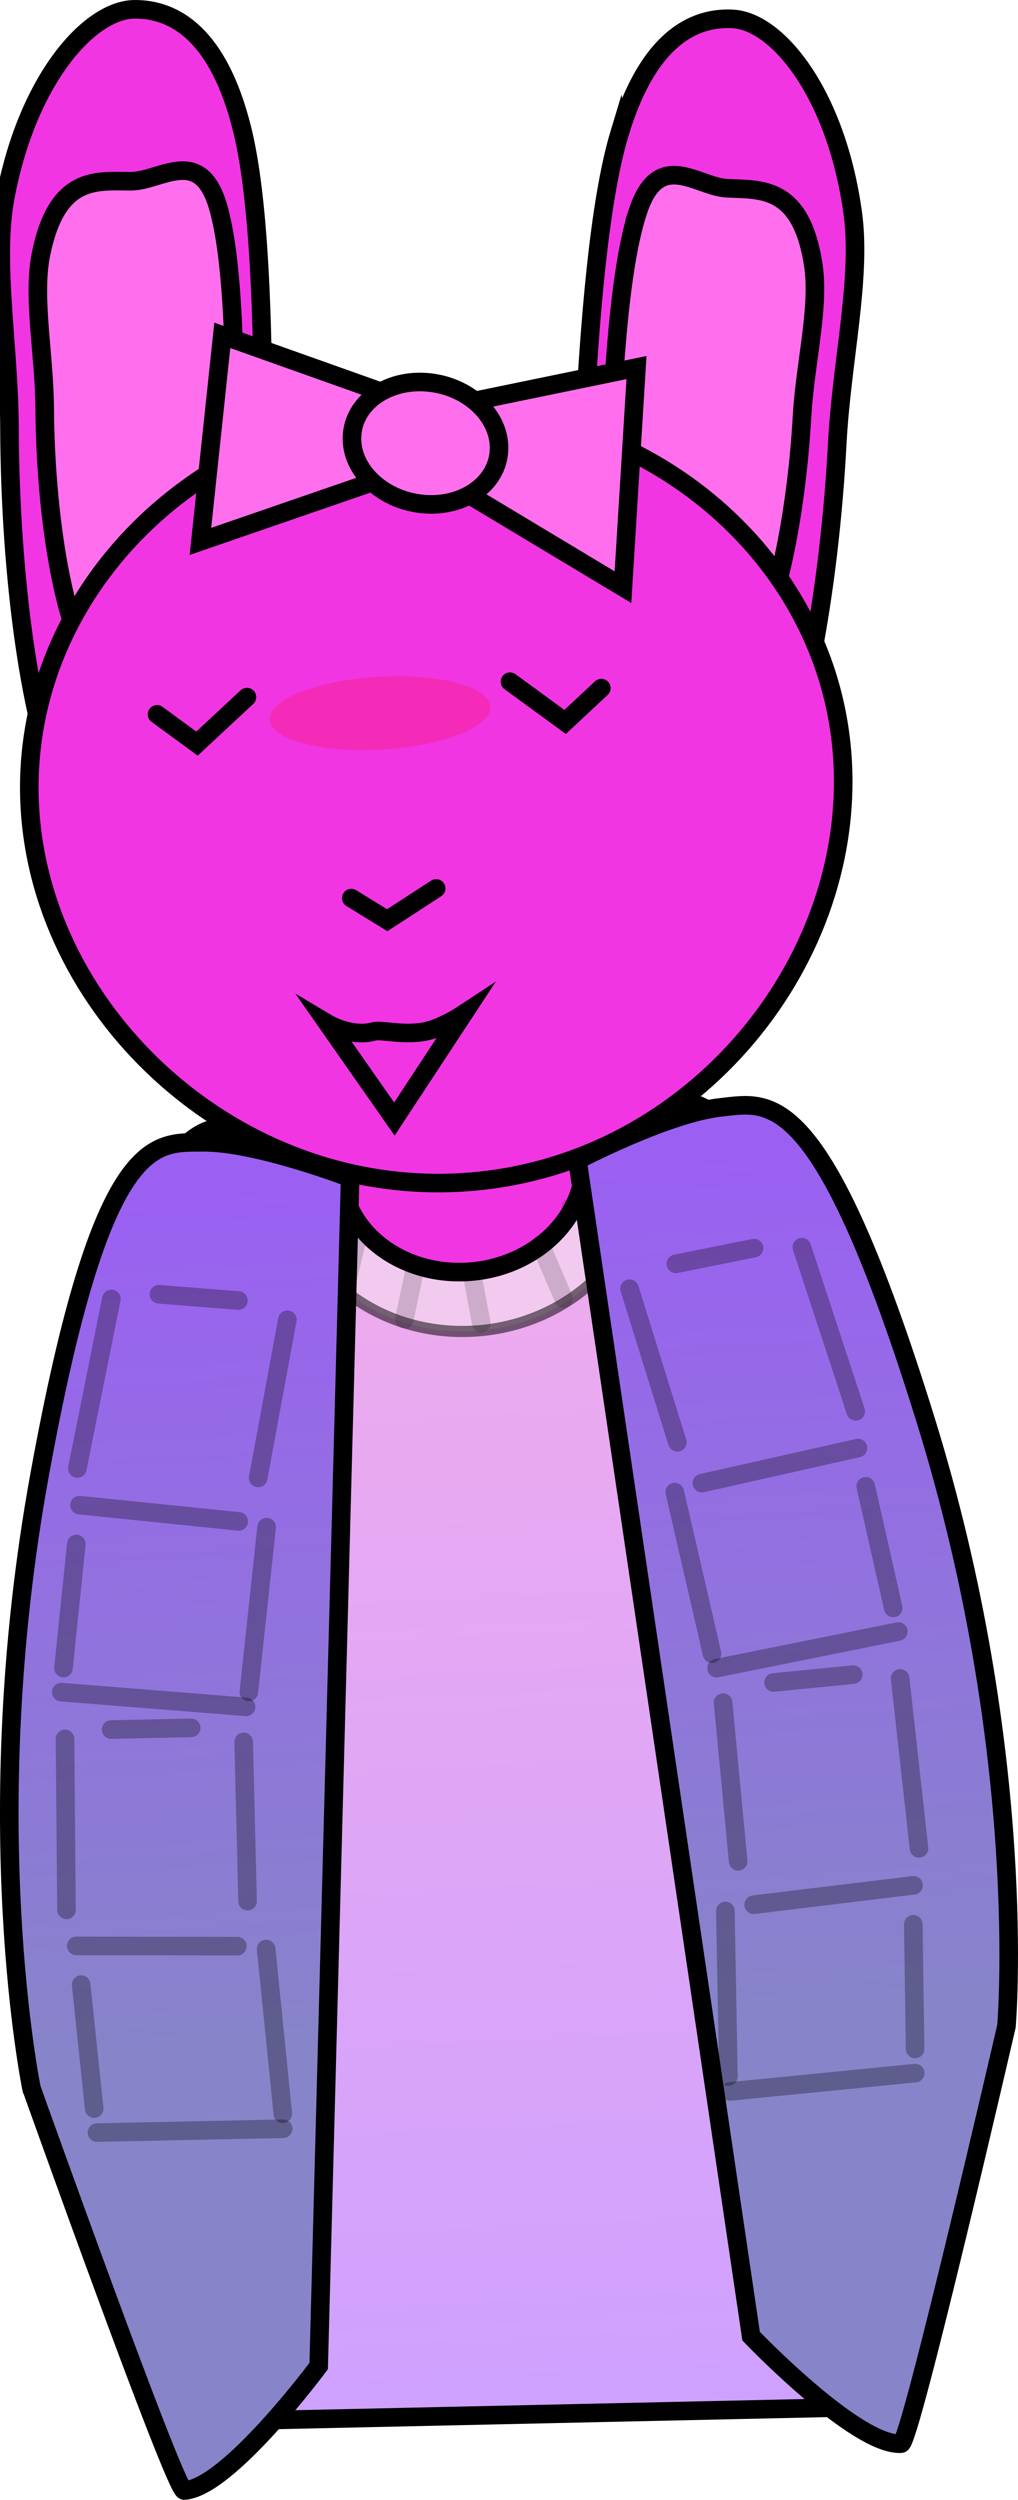 <svg version="1.1" xmlns="http://www.w3.org/2000/svg" xmlns:xlink="http://www.w3.org/1999/xlink" width="136.997" height="336.22" viewBox="0,0,136.997,336.22"><defs><linearGradient x1="314.338" y1="159.844" x2="322.996" y2="338.476" gradientUnits="userSpaceOnUse" id="color-1"><stop offset="0" stop-color="#f2acec"/><stop offset="1" stop-color="#cea1ff"/></linearGradient><linearGradient x1="271.979" y1="171.935" x2="278.847" y2="287.031" gradientUnits="userSpaceOnUse" id="color-2"><stop offset="0" stop-color="#9b60f2"/><stop offset="1" stop-color="#8784ca"/></linearGradient><linearGradient x1="357.328" y1="166.297" x2="364.196" y2="281.394" gradientUnits="userSpaceOnUse" id="color-3"><stop offset="0" stop-color="#9b60f2"/><stop offset="1" stop-color="#8784ca"/></linearGradient></defs><g transform="translate(-252.076,-11.89)"><g stroke-miterlimit="10"><path d="M275.481,337.666l-11.267,-143.78c0,0 7.398,-29.271 17.209,-30.262c9.742,-0.984 32.854,-2.921 53.024,-4.959c21.877,-2.211 32.924,27.142 32.924,27.142l4.721,149.74z" fill="url(#color-1)" stroke="#000000" stroke-width="2.5" stroke-linecap="butt"/><path d="M338.952,167.562c0.587,12.107 -9.74,22.566 -23.065,23.361c-13.325,0.795 -24.603,-8.375 -25.19,-20.482c-0.587,-12.107 10.425,-8.427 23.751,-9.222c13.325,-0.795 23.918,-5.764 24.505,6.343z" fill="#f2caef" stroke-opacity="0.525" stroke="#000000" stroke-width="1.5" stroke-linecap="butt"/><path d="M330.673,167.767c0.38,7.848 -6.632,14.647 -15.663,15.186c-9.031,0.539 -16.66,-5.387 -17.04,-13.235c-0.38,-7.848 6.632,-14.647 15.663,-15.186c9.031,-0.539 16.66,5.387 17.04,13.235z" fill="#f235e2" stroke="#000000" stroke-width="2.5" stroke-linecap="butt"/><path d="M275.321,206.791l1.914,-5.051" fill="none" stroke-opacity="0.153" stroke="#000000" stroke-width="2.5" stroke-linecap="round"/><path d="M275.84,230.209l2.758,6.006" fill="none" stroke-opacity="0.153" stroke="#000000" stroke-width="2.5" stroke-linecap="round"/><path d="M361.738,195.772l-1.988,3.513" fill="none" stroke-opacity="0.153" stroke="#000000" stroke-width="2.5" stroke-linecap="round"/><path d="M358.8,217.854l0.898,5.809" fill="none" stroke-opacity="0.153" stroke="#000000" stroke-width="2.5" stroke-linecap="round"/><path d="M344.038,180.476c0,0 1.984,-1.899 2.743,-2.626c0.539,-0.516 1.382,-1.323 1.382,-1.323" fill="none" stroke-opacity="0.153" stroke="#000000" stroke-width="2.5" stroke-linecap="round"/><path d="M282.355,180.145l2.519,1.084" fill="none" stroke-opacity="0.153" stroke="#000000" stroke-width="2.5" stroke-linecap="round"/><path d="M354.76,185.39l-1.845,0.11" fill="none" stroke-opacity="0.153" stroke="#000000" stroke-width="2.5" stroke-linecap="round"/><path d="M347.414,256.484l1.627,1.754" fill="none" stroke-opacity="0.153" stroke="#000000" stroke-width="2.5" stroke-linecap="round"/><path d="M295.809,279.618l-1.096,2.842" fill="none" stroke-opacity="0.153" stroke="#000000" stroke-width="2.5" stroke-linecap="round"/><path d="M292.778,176.968l4.898,-4.302" fill="none" stroke-opacity="0.153" stroke="#000000" stroke-width="2.5" stroke-linecap="round"/><path d="M300.434,177.275l-1.985,8.328" fill="none" stroke-opacity="0.153" stroke="#000000" stroke-width="2.5" stroke-linecap="round"/><path d="M307.836,182.943l-1.338,6.381" fill="none" stroke-opacity="0.153" stroke="#000000" stroke-width="2.5" stroke-linecap="round"/><path d="M316.84,189.852l-1.124,-6.043" fill="none" stroke-opacity="0.153" stroke="#000000" stroke-width="2.5" stroke-linecap="round"/><path d="M324.8,179.258l3.106,7.261" fill="none" stroke-opacity="0.153" stroke="#000000" stroke-width="2.5" stroke-linecap="round"/><path d="M334.759,176.564l-5.867,-2.323" fill="none" stroke-opacity="0.153" stroke="#000000" stroke-width="2.5" stroke-linecap="round"/><path d="M331.093,169.527l5.338,-0.128" fill="none" stroke-opacity="0.153" stroke="#000000" stroke-width="2.5" stroke-linecap="round"/><path d="M256.317,292.78c0,0 -7.379,-35.75 1.04,-82.256c8.419,-46.507 15.485,-44.918 21.997,-44.998c7.181,-0.088 19.842,4.785 19.842,4.785l-4.233,159.807c0,0 -12.155,16.387 -18.098,16.742c-1.223,0.073 -20.548,-54.08 -20.548,-54.08z" fill="url(#color-2)" stroke="#000000" stroke-width="2.5" stroke-linecap="butt"/><path d="M373.344,340.558c-6.014,0.359 -20.189,-14.457 -20.189,-14.457l-23.37,-158.161c0,0 12.14,-6.352 19.366,-7.124c6.553,-0.7 13.463,-3.122 27.486,42.045c14.023,45.168 10.884,81.545 10.884,81.545c0,0 -12.94,56.078 -14.178,56.152z" fill="url(#color-3)" stroke="#000000" stroke-width="2.5" stroke-linecap="butt"/><path d="M287.488,69.276c0.075,19.757 -1.005,39.08 -5.649,49.119c-2.652,5.733 -7.78,7.134 -11.206,7.147c-3.361,0.013 -7.051,-0.119 -9.713,-5.632c-4.805,-9.95 -7.492,-30.531 -7.568,-50.503c-0.042,-10.949 -2.187,-22.269 -0.575,-30.915c2.958,-15.864 11.328,-25.327 17.43,-25.35c5.357,-0.02 11.26,3.365 14.438,16.064c2.414,9.649 2.793,26.671 2.844,40.071z" fill="#f235e2" stroke="#000000" stroke-width="2.5" stroke-linecap="butt"/><path d="M283.672,66.748c0.094,13.259 -0.678,26.225 -4.139,32.953c-1.976,3.842 -5.816,4.773 -8.384,4.775c-2.519,0.002 -5.284,-0.093 -7.29,-3.799c-3.62,-6.687 -5.673,-20.504 -5.768,-33.908c-0.052,-7.348 -1.681,-14.949 -0.49,-20.749c2.186,-10.641 7.522,-9.749 12.094,-9.753c4.014,-0.003 9.363,-4.947 11.769,3.582c1.828,6.48 2.144,17.904 2.208,26.898z" fill="#ff6fed" stroke="#000000" stroke-width="2.5" stroke-linecap="butt"/><path d="M335.47,29.768c3.796,-12.529 9.859,-15.62 15.208,-15.337c6.093,0.322 13.989,10.184 16.166,26.174c1.186,8.715 -1.511,19.916 -2.09,30.85c-1.055,19.944 -4.748,40.369 -10.035,50.072c-2.93,5.376 -6.622,5.327 -9.978,5.149c-3.422,-0.181 -8.475,-1.832 -10.842,-7.688c-4.146,-10.255 -4.277,-29.607 -3.234,-49.337c0.708,-13.382 1.921,-30.365 4.805,-39.884z" fill="#f235e2" stroke="#000000" stroke-width="2.5" stroke-linecap="butt"/><path d="M337.977,40.173c2.818,-8.306 7.92,-3.163 11.929,-2.964c4.566,0.227 9.939,-0.394 11.604,10.222c0.907,5.786 -1.091,13.214 -1.501,20.468c-0.749,13.233 -3.473,26.78 -7.415,33.208c-2.184,3.562 -4.951,3.521 -7.466,3.396c-2.564,-0.127 -6.355,-1.233 -8.141,-5.124c-3.128,-6.814 -3.268,-19.657 -2.527,-32.748c0.502,-8.879 1.376,-20.147 3.517,-26.458z" fill="#ff6fed" stroke="#000000" stroke-width="2.5" stroke-linecap="butt"/><path d="M365.464,114.117c1.668,27.953 -21.028,54.999 -51.226,56.8c-30.199,1.802 -56.466,-22.322 -58.134,-50.275c-1.668,-27.953 21.461,-52.074 51.66,-53.876c30.199,-1.802 56.032,19.398 57.7,47.351z" fill="#f235e2" stroke="#000000" stroke-width="2.5" stroke-linecap="butt"/><path d="M318.059,106.925c0.161,2.704 -6.348,5.292 -14.54,5.781c-8.192,0.489 -14.963,-1.307 -15.124,-4.011c-0.161,-2.704 6.348,-5.292 14.54,-5.781c8.192,-0.489 14.963,1.307 15.124,4.011z" fill-opacity="0.184" fill="#ff0505" stroke="none" stroke-width="0" stroke-linecap="butt"/><g fill="#ff6fed" stroke="#000000" stroke-width="2.5"><path d="M310.151,67.005l27.582,-5.679l-1.823,29.538l-27.251,-16.364l-29.61,10.208l2.944,-27.714z" stroke-linecap="round"/><path d="M319.21,72.731c-0.402,4.495 -5.148,7.588 -10.6,6.907c-5.452,-0.68 -9.546,-4.876 -9.143,-9.371c0.402,-4.495 5.148,-7.588 10.6,-6.907c5.452,0.68 9.546,4.876 9.143,9.371z" stroke-linecap="butt"/></g><path d="M285.191,241.459l-24.873,-1.982" fill="none" stroke-opacity="0.298" stroke="#000000" stroke-width="2.5" stroke-linecap="round"/><path d="M287.956,217.282l-2.39,22.174" fill="none" stroke-opacity="0.298" stroke="#000000" stroke-width="2.5" stroke-linecap="round"/><path d="M284.198,216.516l-21.42,-2.188" fill="none" stroke-opacity="0.298" stroke="#000000" stroke-width="2.5" stroke-linecap="round"/><path d="M260.62,236.241l1.727,-16.689" fill="none" stroke-opacity="0.298" stroke="#000000" stroke-width="2.5" stroke-linecap="round"/><path d="M290.748,189.39l-3.929,21.276" fill="none" stroke-opacity="0.298" stroke="#000000" stroke-width="2.5" stroke-linecap="round"/><path d="M267.064,186.595l-4.581,22.8" fill="none" stroke-opacity="0.298" stroke="#000000" stroke-width="2.5" stroke-linecap="round"/><path d="M284.158,186.813l-10.695,-0.847" fill="none" stroke-opacity="0.298" stroke="#000000" stroke-width="2.5" stroke-linecap="round"/><path d="M265.125,298.719l25.052,-0.517" fill="none" stroke-opacity="0.298" stroke="#000000" stroke-width="2.5" stroke-linecap="round"/><path d="M290.133,296.185l-2.238,-22.159" fill="none" stroke-opacity="0.298" stroke="#000000" stroke-width="2.5" stroke-linecap="round"/><path d="M284.012,273.643l-21.674,-0.031" fill="none" stroke-opacity="0.298" stroke="#000000" stroke-width="2.5" stroke-linecap="round"/><path d="M264.752,295.49l-1.755,-16.67" fill="none" stroke-opacity="0.298" stroke="#000000" stroke-width="2.5" stroke-linecap="round"/><path d="M284.868,246.175l0.527,21.424" fill="none" stroke-opacity="0.298" stroke="#000000" stroke-width="2.5" stroke-linecap="round"/><path d="M260.825,245.77l0.198,22.995" fill="none" stroke-opacity="0.298" stroke="#000000" stroke-width="2.5" stroke-linecap="round"/><path d="M267.033,244.511l10.771,-0.227" fill="none" stroke-opacity="0.298" stroke="#000000" stroke-width="2.5" stroke-linecap="round"/><path d="M348.505,236.254l24.461,-4.925" fill="none" stroke-opacity="0.298" stroke="#000000" stroke-width="2.5" stroke-linecap="round"/><path d="M347.894,234.31l-5.01,-21.733" fill="none" stroke-opacity="0.298" stroke="#000000" stroke-width="2.5" stroke-linecap="round"/><path d="M367.533,206.651l-21.007,4.719" fill="none" stroke-opacity="0.298" stroke="#000000" stroke-width="2.5" stroke-linecap="round"/><path d="M372.281,228.152l-3.699,-16.365" fill="none" stroke-opacity="0.298" stroke="#000000" stroke-width="2.5" stroke-linecap="round"/><path d="M336.796,185.215l6.431,20.658" fill="none" stroke-opacity="0.298" stroke="#000000" stroke-width="2.5" stroke-linecap="round"/><path d="M359.979,179.624l7.259,22.094" fill="none" stroke-opacity="0.298" stroke="#000000" stroke-width="2.5" stroke-linecap="round"/><path d="M343.033,181.873l10.518,-2.113" fill="none" stroke-opacity="0.298" stroke="#000000" stroke-width="2.5" stroke-linecap="round"/><path d="M350.302,293.188l24.936,-2.466" fill="none" stroke-opacity="0.298" stroke="#000000" stroke-width="2.5" stroke-linecap="round"/><path d="M349.692,268.912l0.413,22.268" fill="none" stroke-opacity="0.298" stroke="#000000" stroke-width="2.5" stroke-linecap="round"/><path d="M375.018,265.462l-21.516,2.608" fill="none" stroke-opacity="0.298" stroke="#000000" stroke-width="2.5" stroke-linecap="round"/><path d="M374.984,270.711l0.24,16.76" fill="none" stroke-opacity="0.298" stroke="#000000" stroke-width="2.5" stroke-linecap="round"/><path d="M351.411,262.233l-2.025,-21.334" fill="none" stroke-opacity="0.298" stroke="#000000" stroke-width="2.5" stroke-linecap="round"/><path d="M373.211,237.637l2.538,22.856" fill="none" stroke-opacity="0.298" stroke="#000000" stroke-width="2.5" stroke-linecap="round"/><path d="M356.175,238.18l10.722,-1.055" fill="none" stroke-opacity="0.298" stroke="#000000" stroke-width="2.5" stroke-linecap="round"/><path d="M310.771,131.381l-6.582,4.277l-4.839,-2.974" fill="none" stroke="#000000" stroke-width="2.5" stroke-linecap="round"/><path d="M285.309,105.648l-6.723,6.256l-5.38,-3.937" fill="none" stroke="#000000" stroke-width="2.5" stroke-linecap="round"/><path d="M333.001,104.44l-4.873,4.549l-7.419,-5.412" fill="none" stroke="#000000" stroke-width="2.5" stroke-linecap="round"/><path d="M302.354,150.628c1.123,-0.303 3.849,0.569 6.883,0.007c2.28,-0.422 5.191,-2.344 5.191,-2.344l-9.277,14.11l-8.976,-12.83c0,0 3.148,1.874 6.18,1.057z" fill="none" stroke="#000000" stroke-width="2.5" stroke-linecap="round"/></g></g></svg>